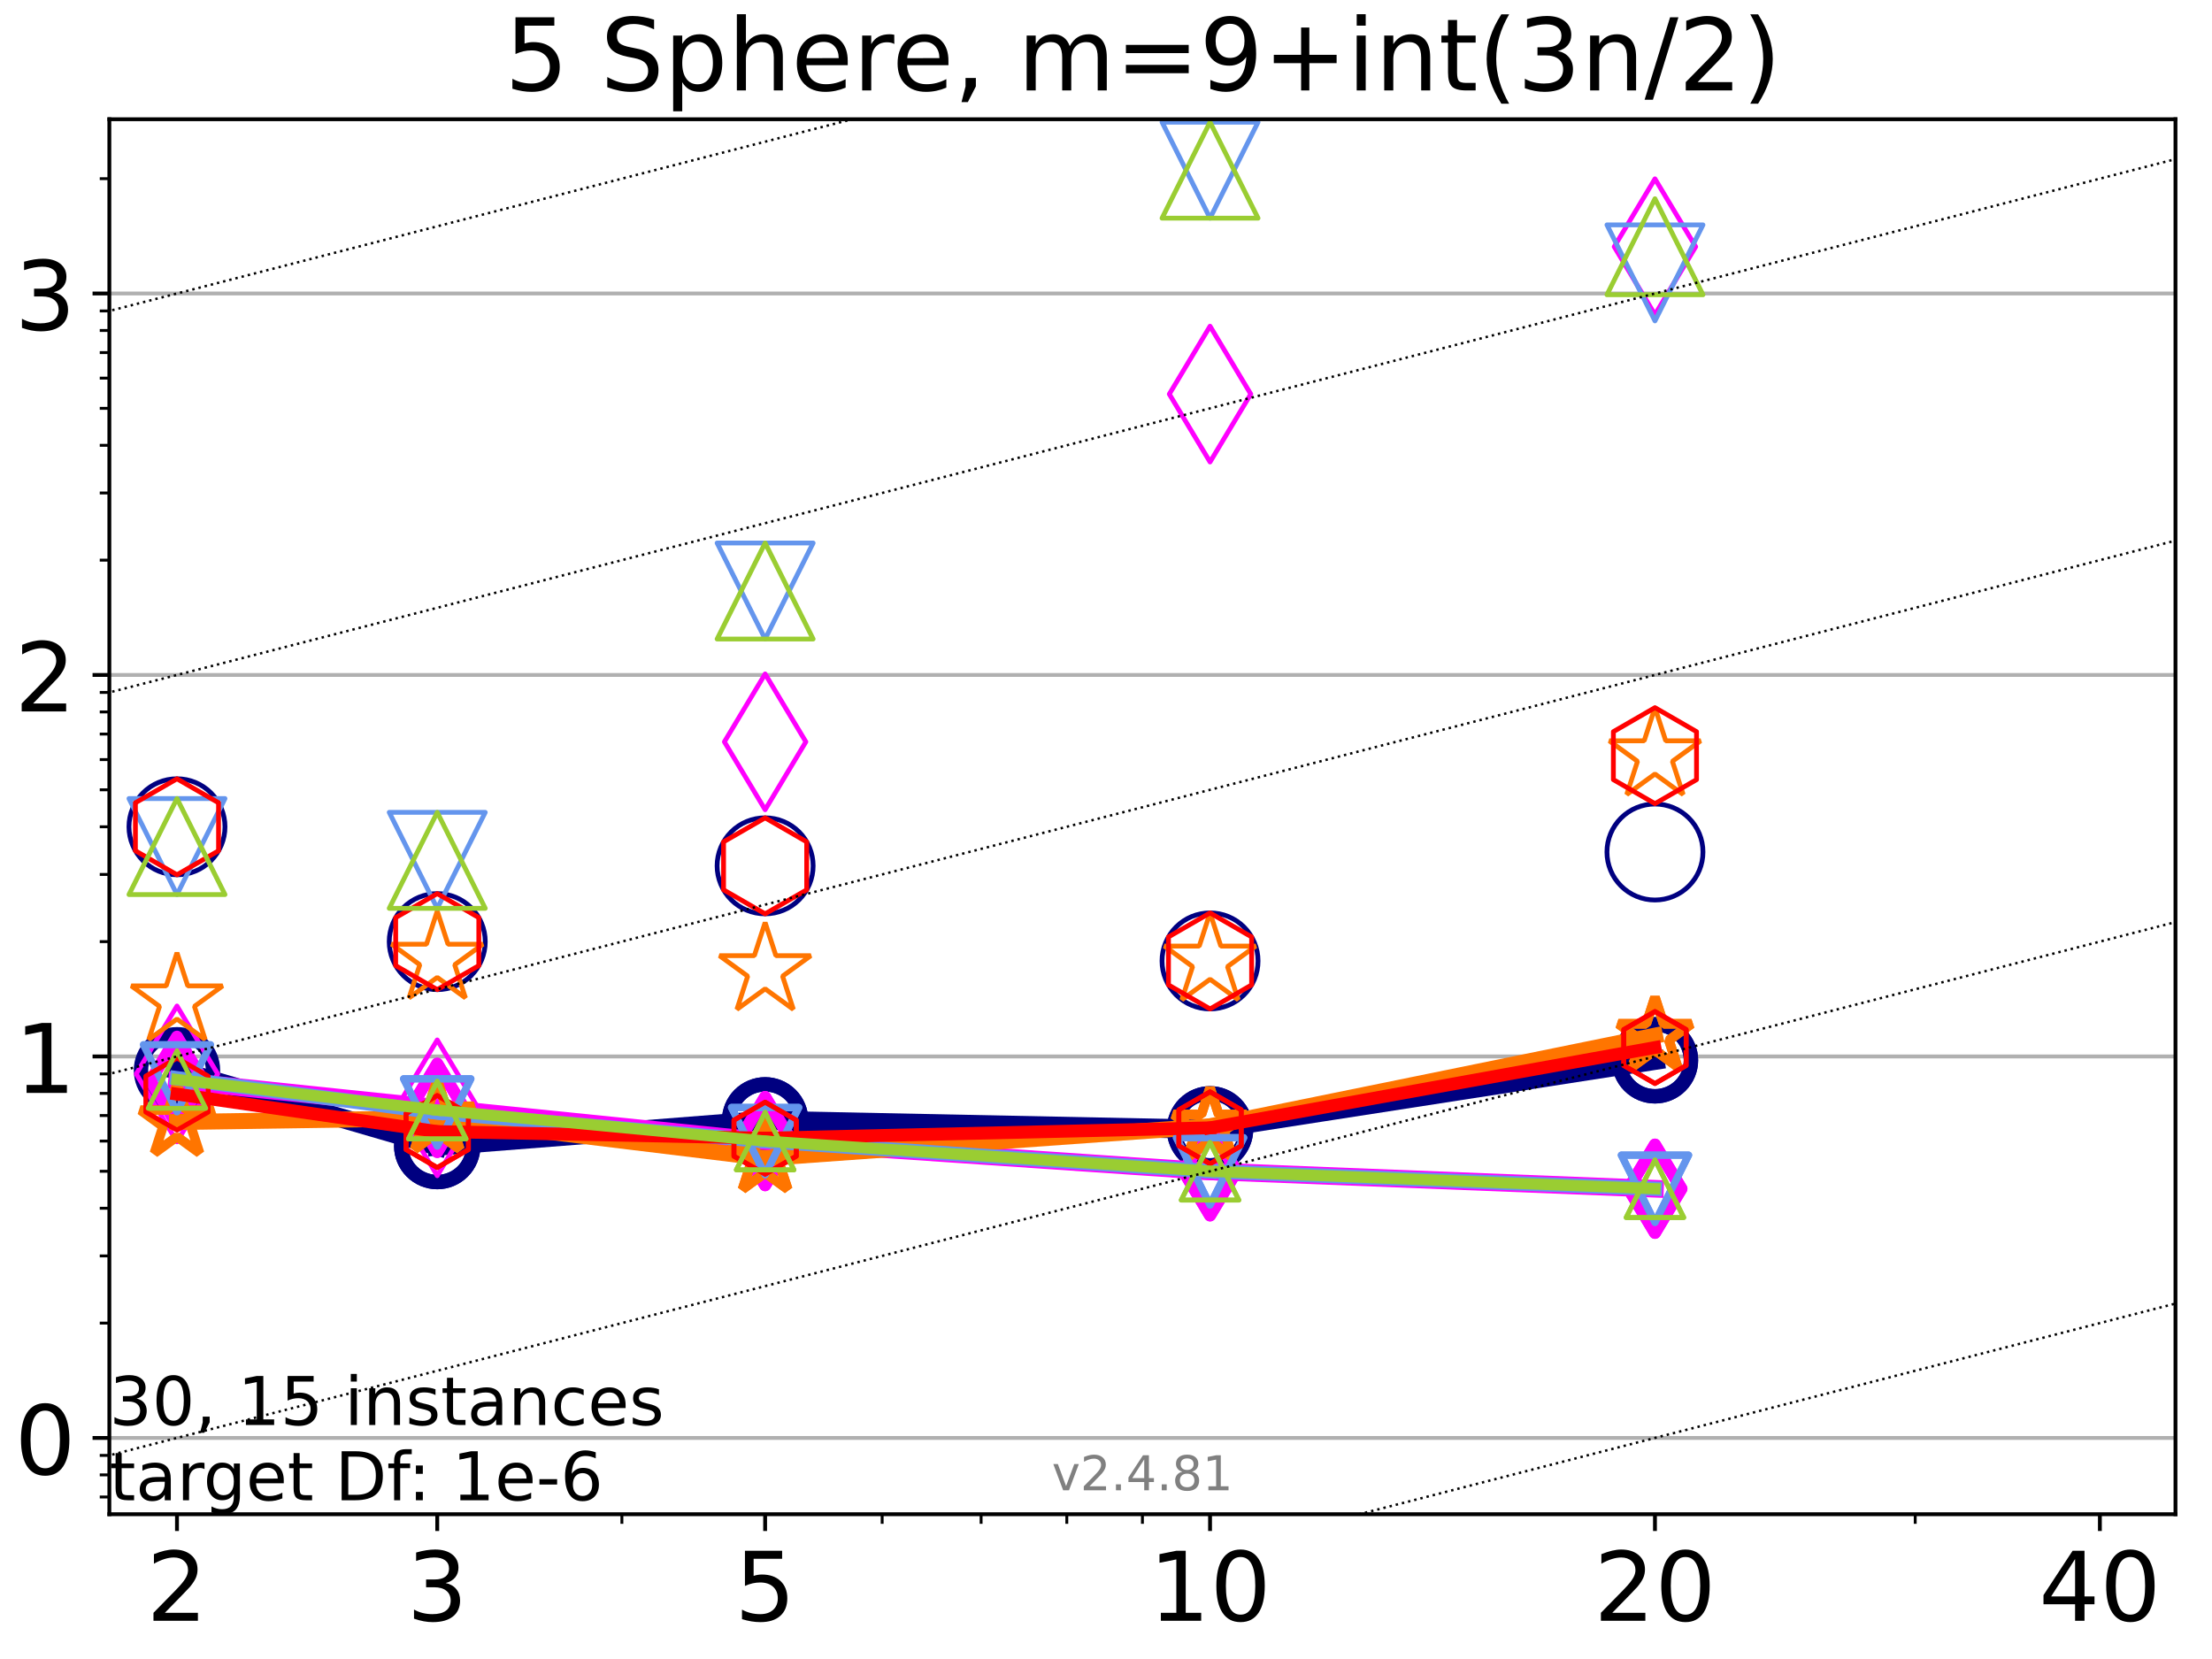 <?xml version="1.0" encoding="utf-8" standalone="no"?>
<!DOCTYPE svg PUBLIC "-//W3C//DTD SVG 1.1//EN"
  "http://www.w3.org/Graphics/SVG/1.1/DTD/svg11.dtd">
<!-- Created with matplotlib (https://matplotlib.org/) -->
<svg height="345.6pt" version="1.1" viewBox="0 0 460.8 345.6" width="460.8pt" xmlns="http://www.w3.org/2000/svg" xmlns:xlink="http://www.w3.org/1999/xlink">
 <defs>
  <style type="text/css">*{stroke-linecap:butt;stroke-linejoin:round;}</style>
 </defs>
 <g id="figure_1">
  <g id="patch_1">
   <path d="M 0 345.6 
L 460.8 345.6 
L 460.8 0 
L 0 0 
z
" style="fill:#ffffff;"/>
  </g>
  <g id="axes_1">
   <g id="patch_2">
    <path d="M 22.78 315.44 
L 453.192 315.44 
L 453.192 24.84 
L 22.78 24.84 
z
" style="fill:#ffffff;"/>
   </g>
   <g id="matplotlib.axis_1">
    <g id="xtick_1">
     <g id="line2d_1">
      <defs>
       <path d="M 0 0 
L 0 3.5 
" id="m7e5bbef14d" style="stroke:#000000;stroke-width:0.8;"/>
      </defs>
      <g>
       <use style="stroke:#000000;stroke-width:0.8;" x="36.868" xlink:href="#m7e5bbef14d" y="315.44"/>
      </g>
     </g>
     <g id="text_1">
      <!-- 2 -->
      <g transform="translate(30.506 337.637)scale(0.2 -0.2)">
       <defs>
        <path d="M 19.188 8.297 
L 53.609 8.297 
L 53.609 0 
L 7.328 0 
L 7.328 8.297 
Q 12.938 14.109 22.625 23.891 
Q 32.328 33.688 34.812 36.531 
Q 39.547 41.844 41.422 45.531 
Q 43.312 49.219 43.312 52.781 
Q 43.312 58.594 39.234 62.25 
Q 35.156 65.922 28.609 65.922 
Q 23.969 65.922 18.812 64.312 
Q 13.672 62.703 7.812 59.422 
L 7.812 69.391 
Q 13.766 71.781 18.938 73 
Q 24.125 74.219 28.422 74.219 
Q 39.75 74.219 46.484 68.547 
Q 53.219 62.891 53.219 53.422 
Q 53.219 48.922 51.531 44.891 
Q 49.859 40.875 45.406 35.406 
Q 44.188 33.984 37.641 27.219 
Q 31.109 20.453 19.188 8.297 
z
" id="DejaVuSans-50"/>
       </defs>
       <use xlink:href="#DejaVuSans-50"/>
      </g>
     </g>
    </g>
    <g id="xtick_2">
     <g id="line2d_2">
      <g>
       <use style="stroke:#000000;stroke-width:0.8;" x="91.085" xlink:href="#m7e5bbef14d" y="315.44"/>
      </g>
     </g>
     <g id="text_2">
      <!-- 3 -->
      <g transform="translate(84.723 337.637)scale(0.2 -0.2)">
       <defs>
        <path d="M 40.578 39.312 
Q 47.656 37.797 51.625 33 
Q 55.609 28.219 55.609 21.188 
Q 55.609 10.406 48.188 4.484 
Q 40.766 -1.422 27.094 -1.422 
Q 22.516 -1.422 17.656 -0.516 
Q 12.797 0.391 7.625 2.203 
L 7.625 11.719 
Q 11.719 9.328 16.594 8.109 
Q 21.484 6.891 26.812 6.891 
Q 36.078 6.891 40.938 10.547 
Q 45.797 14.203 45.797 21.188 
Q 45.797 27.641 41.281 31.266 
Q 36.766 34.906 28.719 34.906 
L 20.219 34.906 
L 20.219 43.016 
L 29.109 43.016 
Q 36.375 43.016 40.234 45.922 
Q 44.094 48.828 44.094 54.297 
Q 44.094 59.906 40.109 62.906 
Q 36.141 65.922 28.719 65.922 
Q 24.656 65.922 20.016 65.031 
Q 15.375 64.156 9.812 62.312 
L 9.812 71.094 
Q 15.438 72.656 20.344 73.438 
Q 25.25 74.219 29.594 74.219 
Q 40.828 74.219 47.359 69.109 
Q 53.906 64.016 53.906 55.328 
Q 53.906 49.266 50.438 45.094 
Q 46.969 40.922 40.578 39.312 
z
" id="DejaVuSans-51"/>
       </defs>
       <use xlink:href="#DejaVuSans-51"/>
      </g>
     </g>
    </g>
    <g id="xtick_3">
     <g id="line2d_3">
      <g>
       <use style="stroke:#000000;stroke-width:0.8;" x="159.39" xlink:href="#m7e5bbef14d" y="315.44"/>
      </g>
     </g>
     <g id="text_3">
      <!-- 5 -->
      <g transform="translate(153.028 337.637)scale(0.2 -0.2)">
       <defs>
        <path d="M 10.797 72.906 
L 49.516 72.906 
L 49.516 64.594 
L 19.828 64.594 
L 19.828 46.734 
Q 21.969 47.469 24.109 47.828 
Q 26.266 48.188 28.422 48.188 
Q 40.625 48.188 47.75 41.5 
Q 54.891 34.812 54.891 23.391 
Q 54.891 11.625 47.562 5.094 
Q 40.234 -1.422 26.906 -1.422 
Q 22.312 -1.422 17.547 -0.641 
Q 12.797 0.141 7.719 1.703 
L 7.719 11.625 
Q 12.109 9.234 16.797 8.062 
Q 21.484 6.891 26.703 6.891 
Q 35.156 6.891 40.078 11.328 
Q 45.016 15.766 45.016 23.391 
Q 45.016 31 40.078 35.438 
Q 35.156 39.891 26.703 39.891 
Q 22.75 39.891 18.812 39.016 
Q 14.891 38.141 10.797 36.281 
z
" id="DejaVuSans-53"/>
       </defs>
       <use xlink:href="#DejaVuSans-53"/>
      </g>
     </g>
    </g>
    <g id="xtick_4">
     <g id="line2d_4">
      <g>
       <use style="stroke:#000000;stroke-width:0.8;" x="252.074" xlink:href="#m7e5bbef14d" y="315.44"/>
      </g>
     </g>
     <g id="text_4">
      <!-- 10 -->
      <g transform="translate(239.349 337.637)scale(0.2 -0.2)">
       <defs>
        <path d="M 12.406 8.297 
L 28.516 8.297 
L 28.516 63.922 
L 10.984 60.406 
L 10.984 69.391 
L 28.422 72.906 
L 38.281 72.906 
L 38.281 8.297 
L 54.391 8.297 
L 54.391 0 
L 12.406 0 
z
" id="DejaVuSans-49"/>
        <path d="M 31.781 66.406 
Q 24.172 66.406 20.328 58.906 
Q 16.5 51.422 16.5 36.375 
Q 16.5 21.391 20.328 13.891 
Q 24.172 6.391 31.781 6.391 
Q 39.453 6.391 43.281 13.891 
Q 47.125 21.391 47.125 36.375 
Q 47.125 51.422 43.281 58.906 
Q 39.453 66.406 31.781 66.406 
z
M 31.781 74.219 
Q 44.047 74.219 50.516 64.516 
Q 56.984 54.828 56.984 36.375 
Q 56.984 17.969 50.516 8.266 
Q 44.047 -1.422 31.781 -1.422 
Q 19.531 -1.422 13.062 8.266 
Q 6.594 17.969 6.594 36.375 
Q 6.594 54.828 13.062 64.516 
Q 19.531 74.219 31.781 74.219 
z
" id="DejaVuSans-48"/>
       </defs>
       <use xlink:href="#DejaVuSans-49"/>
       <use x="63.623" xlink:href="#DejaVuSans-48"/>
      </g>
     </g>
    </g>
    <g id="xtick_5">
     <g id="line2d_5">
      <g>
       <use style="stroke:#000000;stroke-width:0.8;" x="344.758" xlink:href="#m7e5bbef14d" y="315.44"/>
      </g>
     </g>
     <g id="text_5">
      <!-- 20 -->
      <g transform="translate(332.033 337.637)scale(0.2 -0.2)">
       <use xlink:href="#DejaVuSans-50"/>
       <use x="63.623" xlink:href="#DejaVuSans-48"/>
      </g>
     </g>
    </g>
    <g id="xtick_6">
     <g id="line2d_6">
      <g>
       <use style="stroke:#000000;stroke-width:0.8;" x="437.443" xlink:href="#m7e5bbef14d" y="315.44"/>
      </g>
     </g>
     <g id="text_6">
      <!-- 40 -->
      <g transform="translate(424.718 337.637)scale(0.2 -0.2)">
       <defs>
        <path d="M 37.797 64.312 
L 12.891 25.391 
L 37.797 25.391 
z
M 35.203 72.906 
L 47.609 72.906 
L 47.609 25.391 
L 58.016 25.391 
L 58.016 17.188 
L 47.609 17.188 
L 47.609 0 
L 37.797 0 
L 37.797 17.188 
L 4.891 17.188 
L 4.891 26.703 
z
" id="DejaVuSans-52"/>
       </defs>
       <use xlink:href="#DejaVuSans-52"/>
       <use x="63.623" xlink:href="#DejaVuSans-48"/>
      </g>
     </g>
    </g>
    <g id="xtick_7">
     <g id="line2d_7">
      <defs>
       <path d="M 0 0 
L 0 2 
" id="m8ba787be00" style="stroke:#000000;stroke-width:0.6;"/>
      </defs>
      <g>
       <use style="stroke:#000000;stroke-width:0.6;" x="129.552" xlink:href="#m8ba787be00" y="315.44"/>
      </g>
     </g>
    </g>
    <g id="xtick_8">
     <g id="line2d_8">
      <g>
       <use style="stroke:#000000;stroke-width:0.6;" x="183.769" xlink:href="#m8ba787be00" y="315.44"/>
      </g>
     </g>
    </g>
    <g id="xtick_9">
     <g id="line2d_9">
      <g>
       <use style="stroke:#000000;stroke-width:0.6;" x="204.381" xlink:href="#m8ba787be00" y="315.44"/>
      </g>
     </g>
    </g>
    <g id="xtick_10">
     <g id="line2d_10">
      <g>
       <use style="stroke:#000000;stroke-width:0.6;" x="222.237" xlink:href="#m8ba787be00" y="315.44"/>
      </g>
     </g>
    </g>
    <g id="xtick_11">
     <g id="line2d_11">
      <g>
       <use style="stroke:#000000;stroke-width:0.6;" x="237.986" xlink:href="#m8ba787be00" y="315.44"/>
      </g>
     </g>
    </g>
    <g id="xtick_12">
     <g id="line2d_12">
      <g>
       <use style="stroke:#000000;stroke-width:0.6;" x="398.975" xlink:href="#m8ba787be00" y="315.44"/>
      </g>
     </g>
    </g>
   </g>
   <g id="matplotlib.axis_2">
    <g id="ytick_1">
     <g id="line2d_13">
      <path clip-path="url(#pd958b10e9e)" d="M 22.78 299.546 
L 453.192 299.546 
" style="fill:none;stroke:#b0b0b0;stroke-linecap:square;stroke-width:0.8;"/>
     </g>
     <g id="line2d_14">
      <defs>
       <path d="M 0 0 
L -3.5 0 
" id="m59b4a8256b" style="stroke:#000000;stroke-width:0.8;"/>
      </defs>
      <g>
       <use style="stroke:#000000;stroke-width:0.8;" x="22.78" xlink:href="#m59b4a8256b" y="299.546"/>
      </g>
     </g>
     <g id="text_7">
      <!-- 0 -->
      <g transform="translate(3.055 307.145)scale(0.2 -0.2)">
       <use xlink:href="#DejaVuSans-48"/>
      </g>
     </g>
    </g>
    <g id="ytick_2">
     <g id="line2d_15">
      <path clip-path="url(#pd958b10e9e)" d="M 22.78 220.078 
L 453.192 220.078 
" style="fill:none;stroke:#b0b0b0;stroke-linecap:square;stroke-width:0.8;"/>
     </g>
     <g id="line2d_16">
      <g>
       <use style="stroke:#000000;stroke-width:0.8;" x="22.78" xlink:href="#m59b4a8256b" y="220.078"/>
      </g>
     </g>
     <g id="text_8">
      <!-- 1 -->
      <g transform="translate(3.055 227.677)scale(0.2 -0.2)">
       <use xlink:href="#DejaVuSans-49"/>
      </g>
     </g>
    </g>
    <g id="ytick_3">
     <g id="line2d_17">
      <path clip-path="url(#pd958b10e9e)" d="M 22.78 140.61 
L 453.192 140.61 
" style="fill:none;stroke:#b0b0b0;stroke-linecap:square;stroke-width:0.8;"/>
     </g>
     <g id="line2d_18">
      <g>
       <use style="stroke:#000000;stroke-width:0.8;" x="22.78" xlink:href="#m59b4a8256b" y="140.61"/>
      </g>
     </g>
     <g id="text_9">
      <!-- 2 -->
      <g transform="translate(3.055 148.209)scale(0.2 -0.2)">
       <use xlink:href="#DejaVuSans-50"/>
      </g>
     </g>
    </g>
    <g id="ytick_4">
     <g id="line2d_19">
      <path clip-path="url(#pd958b10e9e)" d="M 22.78 61.142 
L 453.192 61.142 
" style="fill:none;stroke:#b0b0b0;stroke-linecap:square;stroke-width:0.8;"/>
     </g>
     <g id="line2d_20">
      <g>
       <use style="stroke:#000000;stroke-width:0.8;" x="22.78" xlink:href="#m59b4a8256b" y="61.142"/>
      </g>
     </g>
     <g id="text_10">
      <!-- 3 -->
      <g transform="translate(3.055 68.741)scale(0.2 -0.2)">
       <use xlink:href="#DejaVuSans-51"/>
      </g>
     </g>
    </g>
    <g id="ytick_5">
     <g id="line2d_21">
      <defs>
       <path d="M 0 0 
L -2 0 
" id="me43453d03c" style="stroke:#000000;stroke-width:0.6;"/>
      </defs>
      <g>
       <use style="stroke:#000000;stroke-width:0.6;" x="22.78" xlink:href="#me43453d03c" y="311.856"/>
      </g>
     </g>
    </g>
    <g id="ytick_6">
     <g id="line2d_22">
      <g>
       <use style="stroke:#000000;stroke-width:0.6;" x="22.78" xlink:href="#me43453d03c" y="307.248"/>
      </g>
     </g>
    </g>
    <g id="ytick_7">
     <g id="line2d_23">
      <g>
       <use style="stroke:#000000;stroke-width:0.6;" x="22.78" xlink:href="#me43453d03c" y="303.183"/>
      </g>
     </g>
    </g>
    <g id="ytick_8">
     <g id="line2d_24">
      <g>
       <use style="stroke:#000000;stroke-width:0.6;" x="22.78" xlink:href="#me43453d03c" y="275.624"/>
      </g>
     </g>
    </g>
    <g id="ytick_9">
     <g id="line2d_25">
      <g>
       <use style="stroke:#000000;stroke-width:0.6;" x="22.78" xlink:href="#me43453d03c" y="261.631"/>
      </g>
     </g>
    </g>
    <g id="ytick_10">
     <g id="line2d_26">
      <g>
       <use style="stroke:#000000;stroke-width:0.6;" x="22.78" xlink:href="#me43453d03c" y="251.702"/>
      </g>
     </g>
    </g>
    <g id="ytick_11">
     <g id="line2d_27">
      <g>
       <use style="stroke:#000000;stroke-width:0.6;" x="22.78" xlink:href="#me43453d03c" y="244.001"/>
      </g>
     </g>
    </g>
    <g id="ytick_12">
     <g id="line2d_28">
      <g>
       <use style="stroke:#000000;stroke-width:0.6;" x="22.78" xlink:href="#me43453d03c" y="237.708"/>
      </g>
     </g>
    </g>
    <g id="ytick_13">
     <g id="line2d_29">
      <g>
       <use style="stroke:#000000;stroke-width:0.6;" x="22.78" xlink:href="#me43453d03c" y="232.388"/>
      </g>
     </g>
    </g>
    <g id="ytick_14">
     <g id="line2d_30">
      <g>
       <use style="stroke:#000000;stroke-width:0.6;" x="22.78" xlink:href="#me43453d03c" y="227.78"/>
      </g>
     </g>
    </g>
    <g id="ytick_15">
     <g id="line2d_31">
      <g>
       <use style="stroke:#000000;stroke-width:0.6;" x="22.78" xlink:href="#me43453d03c" y="223.715"/>
      </g>
     </g>
    </g>
    <g id="ytick_16">
     <g id="line2d_32">
      <g>
       <use style="stroke:#000000;stroke-width:0.6;" x="22.78" xlink:href="#me43453d03c" y="196.156"/>
      </g>
     </g>
    </g>
    <g id="ytick_17">
     <g id="line2d_33">
      <g>
       <use style="stroke:#000000;stroke-width:0.6;" x="22.78" xlink:href="#me43453d03c" y="182.163"/>
      </g>
     </g>
    </g>
    <g id="ytick_18">
     <g id="line2d_34">
      <g>
       <use style="stroke:#000000;stroke-width:0.6;" x="22.78" xlink:href="#me43453d03c" y="172.234"/>
      </g>
     </g>
    </g>
    <g id="ytick_19">
     <g id="line2d_35">
      <g>
       <use style="stroke:#000000;stroke-width:0.6;" x="22.78" xlink:href="#me43453d03c" y="164.533"/>
      </g>
     </g>
    </g>
    <g id="ytick_20">
     <g id="line2d_36">
      <g>
       <use style="stroke:#000000;stroke-width:0.6;" x="22.78" xlink:href="#me43453d03c" y="158.24"/>
      </g>
     </g>
    </g>
    <g id="ytick_21">
     <g id="line2d_37">
      <g>
       <use style="stroke:#000000;stroke-width:0.6;" x="22.78" xlink:href="#me43453d03c" y="152.92"/>
      </g>
     </g>
    </g>
    <g id="ytick_22">
     <g id="line2d_38">
      <g>
       <use style="stroke:#000000;stroke-width:0.6;" x="22.78" xlink:href="#me43453d03c" y="148.312"/>
      </g>
     </g>
    </g>
    <g id="ytick_23">
     <g id="line2d_39">
      <g>
       <use style="stroke:#000000;stroke-width:0.6;" x="22.78" xlink:href="#me43453d03c" y="144.247"/>
      </g>
     </g>
    </g>
    <g id="ytick_24">
     <g id="line2d_40">
      <g>
       <use style="stroke:#000000;stroke-width:0.6;" x="22.78" xlink:href="#me43453d03c" y="116.688"/>
      </g>
     </g>
    </g>
    <g id="ytick_25">
     <g id="line2d_41">
      <g>
       <use style="stroke:#000000;stroke-width:0.6;" x="22.78" xlink:href="#me43453d03c" y="102.695"/>
      </g>
     </g>
    </g>
    <g id="ytick_26">
     <g id="line2d_42">
      <g>
       <use style="stroke:#000000;stroke-width:0.6;" x="22.78" xlink:href="#me43453d03c" y="92.766"/>
      </g>
     </g>
    </g>
    <g id="ytick_27">
     <g id="line2d_43">
      <g>
       <use style="stroke:#000000;stroke-width:0.6;" x="22.78" xlink:href="#me43453d03c" y="85.065"/>
      </g>
     </g>
    </g>
    <g id="ytick_28">
     <g id="line2d_44">
      <g>
       <use style="stroke:#000000;stroke-width:0.6;" x="22.78" xlink:href="#me43453d03c" y="78.772"/>
      </g>
     </g>
    </g>
    <g id="ytick_29">
     <g id="line2d_45">
      <g>
       <use style="stroke:#000000;stroke-width:0.6;" x="22.78" xlink:href="#me43453d03c" y="73.452"/>
      </g>
     </g>
    </g>
    <g id="ytick_30">
     <g id="line2d_46">
      <g>
       <use style="stroke:#000000;stroke-width:0.6;" x="22.78" xlink:href="#me43453d03c" y="68.844"/>
      </g>
     </g>
    </g>
    <g id="ytick_31">
     <g id="line2d_47">
      <g>
       <use style="stroke:#000000;stroke-width:0.6;" x="22.78" xlink:href="#me43453d03c" y="64.779"/>
      </g>
     </g>
    </g>
    <g id="ytick_32">
     <g id="line2d_48">
      <g>
       <use style="stroke:#000000;stroke-width:0.6;" x="22.78" xlink:href="#me43453d03c" y="37.22"/>
      </g>
     </g>
    </g>
   </g>
   <g id="line2d_49">
    <path clip-path="url(#pd958b10e9e)" d="M 36.868 222.956 
L 91.085 238.746 
" style="fill:none;stroke:#000080;stroke-linecap:square;stroke-width:4;"/>
    <defs>
     <path d="M 0 7.5 
C 1.989 7.5 3.897 6.71 5.303 5.303 
C 6.71 3.897 7.5 1.989 7.5 0 
C 7.5 -1.989 6.71 -3.897 5.303 -5.303 
C 3.897 -6.71 1.989 -7.5 0 -7.5 
C -1.989 -7.5 -3.897 -6.71 -5.303 -5.303 
C -6.71 -3.897 -7.5 -1.989 -7.5 0 
C -7.5 1.989 -6.71 3.897 -5.303 5.303 
C -3.897 6.71 -1.989 7.5 0 7.5 
z
" id="mbb6fc88a61" style="stroke:#000080;stroke-width:3;"/>
    </defs>
    <g clip-path="url(#pd958b10e9e)">
     <use style="fill-opacity:0;stroke:#000080;stroke-width:3;" x="36.868" xlink:href="#mbb6fc88a61" y="222.956"/>
     <use style="fill-opacity:0;stroke:#000080;stroke-width:3;" x="91.085" xlink:href="#mbb6fc88a61" y="238.746"/>
    </g>
   </g>
   <g id="line2d_50">
    <path clip-path="url(#pd958b10e9e)" d="M 91.085 238.746 
L 159.39 233.389 
" style="fill:none;stroke:#000080;stroke-linecap:square;stroke-width:4;"/>
    <g clip-path="url(#pd958b10e9e)">
     <use style="fill-opacity:0;stroke:#000080;stroke-width:3;" x="91.085" xlink:href="#mbb6fc88a61" y="238.746"/>
     <use style="fill-opacity:0;stroke:#000080;stroke-width:3;" x="159.39" xlink:href="#mbb6fc88a61" y="233.389"/>
    </g>
   </g>
   <g id="line2d_51">
    <path clip-path="url(#pd958b10e9e)" d="M 159.39 233.389 
L 252.074 235.266 
" style="fill:none;stroke:#000080;stroke-linecap:square;stroke-width:4;"/>
    <g clip-path="url(#pd958b10e9e)">
     <use style="fill-opacity:0;stroke:#000080;stroke-width:3;" x="159.39" xlink:href="#mbb6fc88a61" y="233.389"/>
     <use style="fill-opacity:0;stroke:#000080;stroke-width:3;" x="252.074" xlink:href="#mbb6fc88a61" y="235.266"/>
    </g>
   </g>
   <g id="line2d_52">
    <path clip-path="url(#pd958b10e9e)" d="M 252.074 235.266 
L 344.758 220.881 
" style="fill:none;stroke:#000080;stroke-linecap:square;stroke-width:4;"/>
    <g clip-path="url(#pd958b10e9e)">
     <use style="fill-opacity:0;stroke:#000080;stroke-width:3;" x="252.074" xlink:href="#mbb6fc88a61" y="235.266"/>
     <use style="fill-opacity:0;stroke:#000080;stroke-width:3;" x="344.758" xlink:href="#mbb6fc88a61" y="220.881"/>
    </g>
   </g>
   <g id="line2d_53">
    <path clip-path="url(#pd958b10e9e)" d="M 344.758 220.881 
" style="fill:none;stroke:#000080;stroke-linecap:square;stroke-width:4;"/>
    <g clip-path="url(#pd958b10e9e)">
     <use style="fill-opacity:0;stroke:#000080;stroke-width:3;" x="344.758" xlink:href="#mbb6fc88a61" y="220.881"/>
    </g>
   </g>
   <g id="line2d_54"/>
   <g id="line2d_55">
    <defs>
     <path d="M 0 10 
C 2.652 10 5.196 8.946 7.071 7.071 
C 8.946 5.196 10 2.652 10 0 
C 10 -2.652 8.946 -5.196 7.071 -7.071 
C 5.196 -8.946 2.652 -10 0 -10 
C -2.652 -10 -5.196 -8.946 -7.071 -7.071 
C -8.946 -5.196 -10 -2.652 -10 0 
C -10 2.652 -8.946 5.196 -7.071 7.071 
C -5.196 8.946 -2.652 10 0 10 
z
" id="m2eec95c4bb" style="stroke:#000080;"/>
    </defs>
    <g clip-path="url(#pd958b10e9e)">
     <use style="fill-opacity:0;stroke:#000080;" x="36.868" xlink:href="#m2eec95c4bb" y="172.234"/>
     <use style="fill-opacity:0;stroke:#000080;" x="91.085" xlink:href="#m2eec95c4bb" y="196.156"/>
     <use style="fill-opacity:0;stroke:#000080;" x="159.39" xlink:href="#m2eec95c4bb" y="180.369"/>
     <use style="fill-opacity:0;stroke:#000080;" x="252.074" xlink:href="#m2eec95c4bb" y="200.178"/>
     <use style="fill-opacity:0;stroke:#000080;" x="344.758" xlink:href="#m2eec95c4bb" y="177.489"/>
    </g>
   </g>
   <g id="line2d_56">
    <path clip-path="url(#pd958b10e9e)" d="M 36.868 225.15 
L 91.085 230.783 
" style="fill:none;stroke:#ff00ff;stroke-linecap:square;stroke-width:3.667;"/>
    <defs>
     <path d="M -0 9.192 
L 5.515 0 
L 0 -9.192 
L -5.515 -0 
z
" id="mf62d016a32" style="stroke:#ff00ff;stroke-linejoin:miter;stroke-width:2.5;"/>
    </defs>
    <g clip-path="url(#pd958b10e9e)">
     <use style="fill-opacity:0;stroke:#ff00ff;stroke-linejoin:miter;stroke-width:2.5;" x="36.868" xlink:href="#mf62d016a32" y="225.15"/>
     <use style="fill-opacity:0;stroke:#ff00ff;stroke-linejoin:miter;stroke-width:2.5;" x="91.085" xlink:href="#mf62d016a32" y="230.783"/>
    </g>
   </g>
   <g id="line2d_57">
    <path clip-path="url(#pd958b10e9e)" d="M 91.085 230.783 
L 159.39 237.708 
" style="fill:none;stroke:#ff00ff;stroke-linecap:square;stroke-width:3.667;"/>
    <g clip-path="url(#pd958b10e9e)">
     <use style="fill-opacity:0;stroke:#ff00ff;stroke-linejoin:miter;stroke-width:2.5;" x="91.085" xlink:href="#mf62d016a32" y="230.783"/>
     <use style="fill-opacity:0;stroke:#ff00ff;stroke-linejoin:miter;stroke-width:2.5;" x="159.39" xlink:href="#mf62d016a32" y="237.708"/>
    </g>
   </g>
   <g id="line2d_58">
    <path clip-path="url(#pd958b10e9e)" d="M 159.39 237.708 
L 252.074 244.001 
" style="fill:none;stroke:#ff00ff;stroke-linecap:square;stroke-width:3.667;"/>
    <g clip-path="url(#pd958b10e9e)">
     <use style="fill-opacity:0;stroke:#ff00ff;stroke-linejoin:miter;stroke-width:2.5;" x="159.39" xlink:href="#mf62d016a32" y="237.708"/>
     <use style="fill-opacity:0;stroke:#ff00ff;stroke-linejoin:miter;stroke-width:2.5;" x="252.074" xlink:href="#mf62d016a32" y="244.001"/>
    </g>
   </g>
   <g id="line2d_59">
    <path clip-path="url(#pd958b10e9e)" d="M 252.074 244.001 
L 344.758 247.637 
" style="fill:none;stroke:#ff00ff;stroke-linecap:square;stroke-width:3.667;"/>
    <g clip-path="url(#pd958b10e9e)">
     <use style="fill-opacity:0;stroke:#ff00ff;stroke-linejoin:miter;stroke-width:2.5;" x="252.074" xlink:href="#mf62d016a32" y="244.001"/>
     <use style="fill-opacity:0;stroke:#ff00ff;stroke-linejoin:miter;stroke-width:2.5;" x="344.758" xlink:href="#mf62d016a32" y="247.637"/>
    </g>
   </g>
   <g id="line2d_60">
    <path clip-path="url(#pd958b10e9e)" d="M 344.758 247.637 
" style="fill:none;stroke:#ff00ff;stroke-linecap:square;stroke-width:3.667;"/>
    <g clip-path="url(#pd958b10e9e)">
     <use style="fill-opacity:0;stroke:#ff00ff;stroke-linejoin:miter;stroke-width:2.5;" x="344.758" xlink:href="#mf62d016a32" y="247.637"/>
    </g>
   </g>
   <g id="line2d_61"/>
   <g id="line2d_62">
    <defs>
     <path d="M -0 14.142 
L 8.485 0 
L -0 -14.142 
L -8.485 -0 
z
" id="mbea2473071" style="stroke:#ff00ff;stroke-linejoin:miter;"/>
    </defs>
    <g clip-path="url(#pd958b10e9e)">
     <use style="fill-opacity:0;stroke:#ff00ff;stroke-linejoin:miter;" x="36.868" xlink:href="#mbea2473071" y="223.715"/>
     <use style="fill-opacity:0;stroke:#ff00ff;stroke-linejoin:miter;" x="91.085" xlink:href="#mbea2473071" y="230.783"/>
     <use style="fill-opacity:0;stroke:#ff00ff;stroke-linejoin:miter;" x="159.39" xlink:href="#mbea2473071" y="154.535"/>
     <use style="fill-opacity:0;stroke:#ff00ff;stroke-linejoin:miter;" x="252.074" xlink:href="#mbea2473071" y="82.097"/>
     <use style="fill-opacity:0;stroke:#ff00ff;stroke-linejoin:miter;" x="344.758" xlink:href="#mbea2473071" y="51.4"/>
    </g>
   </g>
   <g id="line2d_63">
    <path clip-path="url(#pd958b10e9e)" d="M 36.868 233.729 
L 91.085 232.94 
" style="fill:none;stroke:#ff7500;stroke-linecap:square;stroke-width:3.333;"/>
    <defs>
     <path d="M 0 -8 
L -1.796 -2.472 
L -7.608 -2.472 
L -2.906 0.944 
L -4.702 6.472 
L -0 3.056 
L 4.702 6.472 
L 2.906 0.944 
L 7.608 -2.472 
L 1.796 -2.472 
z
" id="m99c0dde558" style="stroke:#ff7500;stroke-linejoin:bevel;stroke-width:2;"/>
    </defs>
    <g clip-path="url(#pd958b10e9e)">
     <use style="fill-opacity:0;stroke:#ff7500;stroke-linejoin:bevel;stroke-width:2;" x="36.868" xlink:href="#m99c0dde558" y="233.729"/>
     <use style="fill-opacity:0;stroke:#ff7500;stroke-linejoin:bevel;stroke-width:2;" x="91.085" xlink:href="#m99c0dde558" y="232.94"/>
    </g>
   </g>
   <g id="line2d_64">
    <path clip-path="url(#pd958b10e9e)" d="M 91.085 232.94 
L 159.39 241.259 
" style="fill:none;stroke:#ff7500;stroke-linecap:square;stroke-width:3.333;"/>
    <g clip-path="url(#pd958b10e9e)">
     <use style="fill-opacity:0;stroke:#ff7500;stroke-linejoin:bevel;stroke-width:2;" x="91.085" xlink:href="#m99c0dde558" y="232.94"/>
     <use style="fill-opacity:0;stroke:#ff7500;stroke-linejoin:bevel;stroke-width:2;" x="159.39" xlink:href="#m99c0dde558" y="241.259"/>
    </g>
   </g>
   <g id="line2d_65">
    <path clip-path="url(#pd958b10e9e)" d="M 159.39 241.259 
L 252.074 234.629 
" style="fill:none;stroke:#ff7500;stroke-linecap:square;stroke-width:3.333;"/>
    <g clip-path="url(#pd958b10e9e)">
     <use style="fill-opacity:0;stroke:#ff7500;stroke-linejoin:bevel;stroke-width:2;" x="159.39" xlink:href="#m99c0dde558" y="241.259"/>
     <use style="fill-opacity:0;stroke:#ff7500;stroke-linejoin:bevel;stroke-width:2;" x="252.074" xlink:href="#m99c0dde558" y="234.629"/>
    </g>
   </g>
   <g id="line2d_66">
    <path clip-path="url(#pd958b10e9e)" d="M 252.074 234.629 
L 344.758 215.749 
" style="fill:none;stroke:#ff7500;stroke-linecap:square;stroke-width:3.333;"/>
    <g clip-path="url(#pd958b10e9e)">
     <use style="fill-opacity:0;stroke:#ff7500;stroke-linejoin:bevel;stroke-width:2;" x="252.074" xlink:href="#m99c0dde558" y="234.629"/>
     <use style="fill-opacity:0;stroke:#ff7500;stroke-linejoin:bevel;stroke-width:2;" x="344.758" xlink:href="#m99c0dde558" y="215.749"/>
    </g>
   </g>
   <g id="line2d_67">
    <path clip-path="url(#pd958b10e9e)" d="M 344.758 215.749 
" style="fill:none;stroke:#ff7500;stroke-linecap:square;stroke-width:3.333;"/>
    <g clip-path="url(#pd958b10e9e)">
     <use style="fill-opacity:0;stroke:#ff7500;stroke-linejoin:bevel;stroke-width:2;" x="344.758" xlink:href="#m99c0dde558" y="215.749"/>
    </g>
   </g>
   <g id="line2d_68"/>
   <g id="line2d_69">
    <defs>
     <path d="M 0 -10 
L -2.245 -3.09 
L -9.511 -3.09 
L -3.633 1.18 
L -5.878 8.09 
L -0 3.82 
L 5.878 8.09 
L 3.633 1.18 
L 9.511 -3.09 
L 2.245 -3.09 
z
" id="m4438564d76" style="stroke:#ff7500;stroke-linejoin:bevel;"/>
    </defs>
    <g clip-path="url(#pd958b10e9e)">
     <use style="fill-opacity:0;stroke:#ff7500;stroke-linejoin:bevel;" x="36.868" xlink:href="#m4438564d76" y="208.466"/>
     <use style="fill-opacity:0;stroke:#ff7500;stroke-linejoin:bevel;" x="91.085" xlink:href="#m4438564d76" y="199.792"/>
     <use style="fill-opacity:0;stroke:#ff7500;stroke-linejoin:bevel;" x="159.39" xlink:href="#m4438564d76" y="202.174"/>
     <use style="fill-opacity:0;stroke:#ff7500;stroke-linejoin:bevel;" x="252.074" xlink:href="#m4438564d76" y="200.178"/>
     <use style="fill-opacity:0;stroke:#ff7500;stroke-linejoin:bevel;" x="344.758" xlink:href="#m4438564d76" y="157.416"/>
    </g>
   </g>
   <g id="line2d_70">
    <path clip-path="url(#pd958b10e9e)" d="M 36.868 224.621 
L 91.085 231.737 
" style="fill:none;stroke:#6495ed;stroke-linecap:square;stroke-width:3;"/>
    <defs>
     <path d="M -0 7 
L 7 -7 
L -7 -7 
z
" id="m45b10999c4" style="stroke:#6495ed;stroke-linejoin:miter;stroke-width:1.5;"/>
    </defs>
    <g clip-path="url(#pd958b10e9e)">
     <use style="fill-opacity:0;stroke:#6495ed;stroke-linejoin:miter;stroke-width:1.5;" x="36.868" xlink:href="#m45b10999c4" y="224.621"/>
     <use style="fill-opacity:0;stroke:#6495ed;stroke-linejoin:miter;stroke-width:1.5;" x="91.085" xlink:href="#m45b10999c4" y="231.737"/>
    </g>
   </g>
   <g id="line2d_71">
    <path clip-path="url(#pd958b10e9e)" d="M 91.085 231.737 
L 159.39 237.708 
" style="fill:none;stroke:#6495ed;stroke-linecap:square;stroke-width:3;"/>
    <g clip-path="url(#pd958b10e9e)">
     <use style="fill-opacity:0;stroke:#6495ed;stroke-linejoin:miter;stroke-width:1.5;" x="91.085" xlink:href="#m45b10999c4" y="231.737"/>
     <use style="fill-opacity:0;stroke:#6495ed;stroke-linejoin:miter;stroke-width:1.5;" x="159.39" xlink:href="#m45b10999c4" y="237.708"/>
    </g>
   </g>
   <g id="line2d_72">
    <path clip-path="url(#pd958b10e9e)" d="M 159.39 237.708 
L 252.074 244.001 
" style="fill:none;stroke:#6495ed;stroke-linecap:square;stroke-width:3;"/>
    <g clip-path="url(#pd958b10e9e)">
     <use style="fill-opacity:0;stroke:#6495ed;stroke-linejoin:miter;stroke-width:1.5;" x="159.39" xlink:href="#m45b10999c4" y="237.708"/>
     <use style="fill-opacity:0;stroke:#6495ed;stroke-linejoin:miter;stroke-width:1.5;" x="252.074" xlink:href="#m45b10999c4" y="244.001"/>
    </g>
   </g>
   <g id="line2d_73">
    <path clip-path="url(#pd958b10e9e)" d="M 252.074 244.001 
L 344.758 247.637 
" style="fill:none;stroke:#6495ed;stroke-linecap:square;stroke-width:3;"/>
    <g clip-path="url(#pd958b10e9e)">
     <use style="fill-opacity:0;stroke:#6495ed;stroke-linejoin:miter;stroke-width:1.5;" x="252.074" xlink:href="#m45b10999c4" y="244.001"/>
     <use style="fill-opacity:0;stroke:#6495ed;stroke-linejoin:miter;stroke-width:1.5;" x="344.758" xlink:href="#m45b10999c4" y="247.637"/>
    </g>
   </g>
   <g id="line2d_74">
    <path clip-path="url(#pd958b10e9e)" d="M 344.758 247.637 
" style="fill:none;stroke:#6495ed;stroke-linecap:square;stroke-width:3;"/>
    <g clip-path="url(#pd958b10e9e)">
     <use style="fill-opacity:0;stroke:#6495ed;stroke-linejoin:miter;stroke-width:1.5;" x="344.758" xlink:href="#m45b10999c4" y="247.637"/>
    </g>
   </g>
   <g id="line2d_75"/>
   <g id="line2d_76">
    <defs>
     <path d="M -0 10 
L 10 -10 
L -10 -10 
z
" id="me280860fd6" style="stroke:#6495ed;stroke-linejoin:miter;"/>
    </defs>
    <g clip-path="url(#pd958b10e9e)">
     <use style="fill-opacity:0;stroke:#6495ed;stroke-linejoin:miter;" x="36.868" xlink:href="#me280860fd6" y="176.353"/>
     <use style="fill-opacity:0;stroke:#6495ed;stroke-linejoin:miter;" x="91.085" xlink:href="#me280860fd6" y="179.224"/>
     <use style="fill-opacity:0;stroke:#6495ed;stroke-linejoin:miter;" x="159.39" xlink:href="#me280860fd6" y="123.119"/>
     <use style="fill-opacity:0;stroke:#6495ed;stroke-linejoin:miter;" x="252.074" xlink:href="#me280860fd6" y="35.449"/>
     <use style="fill-opacity:0;stroke:#6495ed;stroke-linejoin:miter;" x="344.758" xlink:href="#me280860fd6" y="56.85"/>
    </g>
   </g>
   <g id="line2d_77">
    <path clip-path="url(#pd958b10e9e)" d="M 36.868 227.924 
L 91.085 235.721 
" style="fill:none;stroke:#ff0000;stroke-linecap:square;stroke-width:2.667;"/>
    <defs>
     <path d="M 0 -7.5 
L -6.495 -3.75 
L -6.495 3.75 
L -0 7.5 
L 6.495 3.75 
L 6.495 -3.75 
z
" id="m33c891097a" style="stroke:#ff0000;stroke-linejoin:miter;"/>
    </defs>
    <g clip-path="url(#pd958b10e9e)">
     <use style="fill-opacity:0;stroke:#ff0000;stroke-linejoin:miter;" x="36.868" xlink:href="#m33c891097a" y="227.924"/>
     <use style="fill-opacity:0;stroke:#ff0000;stroke-linejoin:miter;" x="91.085" xlink:href="#m33c891097a" y="235.721"/>
    </g>
   </g>
   <g id="line2d_78">
    <path clip-path="url(#pd958b10e9e)" d="M 91.085 235.721 
L 159.39 237.1 
" style="fill:none;stroke:#ff0000;stroke-linecap:square;stroke-width:2.667;"/>
    <g clip-path="url(#pd958b10e9e)">
     <use style="fill-opacity:0;stroke:#ff0000;stroke-linejoin:miter;" x="91.085" xlink:href="#m33c891097a" y="235.721"/>
     <use style="fill-opacity:0;stroke:#ff0000;stroke-linejoin:miter;" x="159.39" xlink:href="#m33c891097a" y="237.1"/>
    </g>
   </g>
   <g id="line2d_79">
    <path clip-path="url(#pd958b10e9e)" d="M 159.39 237.1 
L 252.074 234.946 
" style="fill:none;stroke:#ff0000;stroke-linecap:square;stroke-width:2.667;"/>
    <g clip-path="url(#pd958b10e9e)">
     <use style="fill-opacity:0;stroke:#ff0000;stroke-linejoin:miter;" x="159.39" xlink:href="#m33c891097a" y="237.1"/>
     <use style="fill-opacity:0;stroke:#ff0000;stroke-linejoin:miter;" x="252.074" xlink:href="#m33c891097a" y="234.946"/>
    </g>
   </g>
   <g id="line2d_80">
    <path clip-path="url(#pd958b10e9e)" d="M 252.074 234.946 
L 344.758 218.22 
" style="fill:none;stroke:#ff0000;stroke-linecap:square;stroke-width:2.667;"/>
    <g clip-path="url(#pd958b10e9e)">
     <use style="fill-opacity:0;stroke:#ff0000;stroke-linejoin:miter;" x="252.074" xlink:href="#m33c891097a" y="234.946"/>
     <use style="fill-opacity:0;stroke:#ff0000;stroke-linejoin:miter;" x="344.758" xlink:href="#m33c891097a" y="218.22"/>
    </g>
   </g>
   <g id="line2d_81">
    <path clip-path="url(#pd958b10e9e)" d="M 344.758 218.22 
" style="fill:none;stroke:#ff0000;stroke-linecap:square;stroke-width:2.667;"/>
    <g clip-path="url(#pd958b10e9e)">
     <use style="fill-opacity:0;stroke:#ff0000;stroke-linejoin:miter;" x="344.758" xlink:href="#m33c891097a" y="218.22"/>
    </g>
   </g>
   <g id="line2d_82"/>
   <g id="line2d_83">
    <defs>
     <path d="M 0 -10 
L -8.66 -5 
L -8.66 5 
L -0 10 
L 8.66 5 
L 8.66 -5 
z
" id="m60b46814f0" style="stroke:#ff0000;stroke-linejoin:miter;"/>
    </defs>
    <g clip-path="url(#pd958b10e9e)">
     <use style="fill-opacity:0;stroke:#ff0000;stroke-linejoin:miter;" x="36.868" xlink:href="#m60b46814f0" y="172.234"/>
     <use style="fill-opacity:0;stroke:#ff0000;stroke-linejoin:miter;" x="91.085" xlink:href="#m60b46814f0" y="196.156"/>
     <use style="fill-opacity:0;stroke:#ff0000;stroke-linejoin:miter;" x="159.39" xlink:href="#m60b46814f0" y="180.369"/>
     <use style="fill-opacity:0;stroke:#ff0000;stroke-linejoin:miter;" x="252.074" xlink:href="#m60b46814f0" y="200.178"/>
     <use style="fill-opacity:0;stroke:#ff0000;stroke-linejoin:miter;" x="344.758" xlink:href="#m60b46814f0" y="157.416"/>
    </g>
   </g>
   <g id="line2d_84">
    <path clip-path="url(#pd958b10e9e)" d="M 36.868 224.885 
L 91.085 231.257 
" style="fill:none;stroke:#9acd32;stroke-linecap:square;stroke-width:2.333;"/>
    <defs>
     <path d="M 0 -6 
L -6 6 
L 6 6 
z
" id="ma4d2ea1b83" style="stroke:#9acd32;stroke-linejoin:miter;"/>
    </defs>
    <g clip-path="url(#pd958b10e9e)">
     <use style="fill-opacity:0;stroke:#9acd32;stroke-linejoin:miter;" x="36.868" xlink:href="#ma4d2ea1b83" y="224.885"/>
     <use style="fill-opacity:0;stroke:#9acd32;stroke-linejoin:miter;" x="91.085" xlink:href="#ma4d2ea1b83" y="231.257"/>
    </g>
   </g>
   <g id="line2d_85">
    <path clip-path="url(#pd958b10e9e)" d="M 91.085 231.257 
L 159.39 237.708 
" style="fill:none;stroke:#9acd32;stroke-linecap:square;stroke-width:2.333;"/>
    <g clip-path="url(#pd958b10e9e)">
     <use style="fill-opacity:0;stroke:#9acd32;stroke-linejoin:miter;" x="91.085" xlink:href="#ma4d2ea1b83" y="231.257"/>
     <use style="fill-opacity:0;stroke:#9acd32;stroke-linejoin:miter;" x="159.39" xlink:href="#ma4d2ea1b83" y="237.708"/>
    </g>
   </g>
   <g id="line2d_86">
    <path clip-path="url(#pd958b10e9e)" d="M 159.39 237.708 
L 252.074 244.001 
" style="fill:none;stroke:#9acd32;stroke-linecap:square;stroke-width:2.333;"/>
    <g clip-path="url(#pd958b10e9e)">
     <use style="fill-opacity:0;stroke:#9acd32;stroke-linejoin:miter;" x="159.39" xlink:href="#ma4d2ea1b83" y="237.708"/>
     <use style="fill-opacity:0;stroke:#9acd32;stroke-linejoin:miter;" x="252.074" xlink:href="#ma4d2ea1b83" y="244.001"/>
    </g>
   </g>
   <g id="line2d_87">
    <path clip-path="url(#pd958b10e9e)" d="M 252.074 244.001 
L 344.758 247.637 
" style="fill:none;stroke:#9acd32;stroke-linecap:square;stroke-width:2.333;"/>
    <g clip-path="url(#pd958b10e9e)">
     <use style="fill-opacity:0;stroke:#9acd32;stroke-linejoin:miter;" x="252.074" xlink:href="#ma4d2ea1b83" y="244.001"/>
     <use style="fill-opacity:0;stroke:#9acd32;stroke-linejoin:miter;" x="344.758" xlink:href="#ma4d2ea1b83" y="247.637"/>
    </g>
   </g>
   <g id="line2d_88">
    <path clip-path="url(#pd958b10e9e)" d="M 344.758 247.637 
" style="fill:none;stroke:#9acd32;stroke-linecap:square;stroke-width:2.333;"/>
    <g clip-path="url(#pd958b10e9e)">
     <use style="fill-opacity:0;stroke:#9acd32;stroke-linejoin:miter;" x="344.758" xlink:href="#ma4d2ea1b83" y="247.637"/>
    </g>
   </g>
   <g id="line2d_89"/>
   <g id="line2d_90">
    <defs>
     <path d="M 0 -10 
L -10 10 
L 10 10 
z
" id="m590af3f3be" style="stroke:#9acd32;stroke-linejoin:miter;"/>
    </defs>
    <g clip-path="url(#pd958b10e9e)">
     <use style="fill-opacity:0;stroke:#9acd32;stroke-linejoin:miter;" x="36.868" xlink:href="#m590af3f3be" y="176.353"/>
     <use style="fill-opacity:0;stroke:#9acd32;stroke-linejoin:miter;" x="91.085" xlink:href="#m590af3f3be" y="179.224"/>
     <use style="fill-opacity:0;stroke:#9acd32;stroke-linejoin:miter;" x="159.39" xlink:href="#m590af3f3be" y="123.119"/>
     <use style="fill-opacity:0;stroke:#9acd32;stroke-linejoin:miter;" x="252.074" xlink:href="#m590af3f3be" y="35.449"/>
     <use style="fill-opacity:0;stroke:#9acd32;stroke-linejoin:miter;" x="344.758" xlink:href="#m590af3f3be" y="51.4"/>
    </g>
   </g>
   <g id="line2d_91"/>
   <g id="line2d_92">
    <path clip-path="url(#pd958b10e9e)" d="M 162.454 346.6 
L 461.8 269.337 
" style="fill:none;stroke:#000000;stroke-dasharray:0.5,0.825;stroke-dashoffset:0;stroke-width:0.5;"/>
   </g>
   <g id="line2d_93">
    <path clip-path="url(#pd958b10e9e)" d="M -1 309.32 
L 461.8 189.869 
" style="fill:none;stroke:#000000;stroke-dasharray:0.5,0.825;stroke-dashoffset:0;stroke-width:0.5;"/>
   </g>
   <g id="line2d_94">
    <path clip-path="url(#pd958b10e9e)" d="M -1 229.852 
L 461.8 110.401 
" style="fill:none;stroke:#000000;stroke-dasharray:0.5,0.825;stroke-dashoffset:0;stroke-width:0.5;"/>
   </g>
   <g id="line2d_95">
    <path clip-path="url(#pd958b10e9e)" d="M -1 150.384 
L 461.8 30.933 
" style="fill:none;stroke:#000000;stroke-dasharray:0.5,0.825;stroke-dashoffset:0;stroke-width:0.5;"/>
   </g>
   <g id="line2d_96">
    <path clip-path="url(#pd958b10e9e)" d="M -1 70.916 
L 277.633 -1 
" style="fill:none;stroke:#000000;stroke-dasharray:0.5,0.825;stroke-dashoffset:0;stroke-width:0.5;"/>
   </g>
   <g id="line2d_97">
    <path clip-path="url(#pd958b10e9e)" style="fill:none;stroke:#000000;stroke-dasharray:0.5,0.825;stroke-dashoffset:0;stroke-width:0.5;"/>
   </g>
   <g id="line2d_98">
    <path clip-path="url(#pd958b10e9e)" style="fill:none;stroke:#000000;stroke-dasharray:0.5,0.825;stroke-dashoffset:0;stroke-width:0.5;"/>
   </g>
   <g id="line2d_99">
    <path clip-path="url(#pd958b10e9e)" style="fill:none;stroke:#000000;stroke-dasharray:0.5,0.825;stroke-dashoffset:0;stroke-width:0.5;"/>
   </g>
   <g id="line2d_100">
    <path clip-path="url(#pd958b10e9e)" style="fill:none;stroke:#000000;stroke-dasharray:0.5,0.825;stroke-dashoffset:0;stroke-width:0.5;"/>
   </g>
   <g id="patch_3">
    <path d="M 22.78 315.44 
L 22.78 24.84 
" style="fill:none;stroke:#000000;stroke-linecap:square;stroke-linejoin:miter;stroke-width:0.8;"/>
   </g>
   <g id="patch_4">
    <path d="M 453.192 315.44 
L 453.192 24.84 
" style="fill:none;stroke:#000000;stroke-linecap:square;stroke-linejoin:miter;stroke-width:0.8;"/>
   </g>
   <g id="patch_5">
    <path d="M 22.78 315.44 
L 453.192 315.44 
" style="fill:none;stroke:#000000;stroke-linecap:square;stroke-linejoin:miter;stroke-width:0.8;"/>
   </g>
   <g id="patch_6">
    <path d="M 22.78 24.84 
L 453.192 24.84 
" style="fill:none;stroke:#000000;stroke-linecap:square;stroke-linejoin:miter;stroke-width:0.8;"/>
   </g>
   <g id="text_11">
    <!-- 30, 15 instances -->
    <g transform="translate(22.78 296.851)scale(0.14 -0.14)">
     <defs>
      <path d="M 11.719 12.406 
L 22.016 12.406 
L 22.016 4 
L 14.016 -11.625 
L 7.719 -11.625 
L 11.719 4 
z
" id="DejaVuSans-44"/>
      <path id="DejaVuSans-32"/>
      <path d="M 9.422 54.688 
L 18.406 54.688 
L 18.406 0 
L 9.422 0 
z
M 9.422 75.984 
L 18.406 75.984 
L 18.406 64.594 
L 9.422 64.594 
z
" id="DejaVuSans-105"/>
      <path d="M 54.891 33.016 
L 54.891 0 
L 45.906 0 
L 45.906 32.719 
Q 45.906 40.484 42.875 44.328 
Q 39.844 48.188 33.797 48.188 
Q 26.516 48.188 22.312 43.547 
Q 18.109 38.922 18.109 30.906 
L 18.109 0 
L 9.078 0 
L 9.078 54.688 
L 18.109 54.688 
L 18.109 46.188 
Q 21.344 51.125 25.703 53.562 
Q 30.078 56 35.797 56 
Q 45.219 56 50.047 50.172 
Q 54.891 44.344 54.891 33.016 
z
" id="DejaVuSans-110"/>
      <path d="M 44.281 53.078 
L 44.281 44.578 
Q 40.484 46.531 36.375 47.5 
Q 32.281 48.484 27.875 48.484 
Q 21.188 48.484 17.844 46.438 
Q 14.5 44.391 14.5 40.281 
Q 14.5 37.156 16.891 35.375 
Q 19.281 33.594 26.516 31.984 
L 29.594 31.297 
Q 39.156 29.25 43.188 25.516 
Q 47.219 21.781 47.219 15.094 
Q 47.219 7.469 41.188 3.016 
Q 35.156 -1.422 24.609 -1.422 
Q 20.219 -1.422 15.453 -0.562 
Q 10.688 0.297 5.422 2 
L 5.422 11.281 
Q 10.406 8.688 15.234 7.391 
Q 20.062 6.109 24.812 6.109 
Q 31.156 6.109 34.562 8.281 
Q 37.984 10.453 37.984 14.406 
Q 37.984 18.062 35.516 20.016 
Q 33.062 21.969 24.703 23.781 
L 21.578 24.516 
Q 13.234 26.266 9.516 29.906 
Q 5.812 33.547 5.812 39.891 
Q 5.812 47.609 11.281 51.797 
Q 16.75 56 26.812 56 
Q 31.781 56 36.172 55.266 
Q 40.578 54.547 44.281 53.078 
z
" id="DejaVuSans-115"/>
      <path d="M 18.312 70.219 
L 18.312 54.688 
L 36.812 54.688 
L 36.812 47.703 
L 18.312 47.703 
L 18.312 18.016 
Q 18.312 11.328 20.141 9.422 
Q 21.969 7.516 27.594 7.516 
L 36.812 7.516 
L 36.812 0 
L 27.594 0 
Q 17.188 0 13.234 3.875 
Q 9.281 7.766 9.281 18.016 
L 9.281 47.703 
L 2.688 47.703 
L 2.688 54.688 
L 9.281 54.688 
L 9.281 70.219 
z
" id="DejaVuSans-116"/>
      <path d="M 34.281 27.484 
Q 23.391 27.484 19.188 25 
Q 14.984 22.516 14.984 16.5 
Q 14.984 11.719 18.141 8.906 
Q 21.297 6.109 26.703 6.109 
Q 34.188 6.109 38.703 11.406 
Q 43.219 16.703 43.219 25.484 
L 43.219 27.484 
z
M 52.203 31.203 
L 52.203 0 
L 43.219 0 
L 43.219 8.297 
Q 40.141 3.328 35.547 0.953 
Q 30.953 -1.422 24.312 -1.422 
Q 15.922 -1.422 10.953 3.297 
Q 6 8.016 6 15.922 
Q 6 25.141 12.172 29.828 
Q 18.359 34.516 30.609 34.516 
L 43.219 34.516 
L 43.219 35.406 
Q 43.219 41.609 39.141 45 
Q 35.062 48.391 27.688 48.391 
Q 23 48.391 18.547 47.266 
Q 14.109 46.141 10.016 43.891 
L 10.016 52.203 
Q 14.938 54.109 19.578 55.047 
Q 24.219 56 28.609 56 
Q 40.484 56 46.344 49.844 
Q 52.203 43.703 52.203 31.203 
z
" id="DejaVuSans-97"/>
      <path d="M 48.781 52.594 
L 48.781 44.188 
Q 44.969 46.297 41.141 47.344 
Q 37.312 48.391 33.406 48.391 
Q 24.656 48.391 19.812 42.844 
Q 14.984 37.312 14.984 27.297 
Q 14.984 17.281 19.812 11.734 
Q 24.656 6.203 33.406 6.203 
Q 37.312 6.203 41.141 7.25 
Q 44.969 8.297 48.781 10.406 
L 48.781 2.094 
Q 45.016 0.344 40.984 -0.531 
Q 36.969 -1.422 32.422 -1.422 
Q 20.062 -1.422 12.781 6.344 
Q 5.516 14.109 5.516 27.297 
Q 5.516 40.672 12.859 48.328 
Q 20.219 56 33.016 56 
Q 37.156 56 41.109 55.141 
Q 45.062 54.297 48.781 52.594 
z
" id="DejaVuSans-99"/>
      <path d="M 56.203 29.594 
L 56.203 25.203 
L 14.891 25.203 
Q 15.484 15.922 20.484 11.062 
Q 25.484 6.203 34.422 6.203 
Q 39.594 6.203 44.453 7.469 
Q 49.312 8.734 54.109 11.281 
L 54.109 2.781 
Q 49.266 0.734 44.188 -0.344 
Q 39.109 -1.422 33.891 -1.422 
Q 20.797 -1.422 13.156 6.188 
Q 5.516 13.812 5.516 26.812 
Q 5.516 40.234 12.766 48.109 
Q 20.016 56 32.328 56 
Q 43.359 56 49.781 48.891 
Q 56.203 41.797 56.203 29.594 
z
M 47.219 32.234 
Q 47.125 39.594 43.094 43.984 
Q 39.062 48.391 32.422 48.391 
Q 24.906 48.391 20.391 44.141 
Q 15.875 39.891 15.188 32.172 
z
" id="DejaVuSans-101"/>
     </defs>
     <use xlink:href="#DejaVuSans-51"/>
     <use x="63.623" xlink:href="#DejaVuSans-48"/>
     <use x="127.246" xlink:href="#DejaVuSans-44"/>
     <use x="159.033" xlink:href="#DejaVuSans-32"/>
     <use x="190.82" xlink:href="#DejaVuSans-49"/>
     <use x="254.443" xlink:href="#DejaVuSans-53"/>
     <use x="318.066" xlink:href="#DejaVuSans-32"/>
     <use x="349.854" xlink:href="#DejaVuSans-105"/>
     <use x="377.637" xlink:href="#DejaVuSans-110"/>
     <use x="441.016" xlink:href="#DejaVuSans-115"/>
     <use x="493.115" xlink:href="#DejaVuSans-116"/>
     <use x="532.324" xlink:href="#DejaVuSans-97"/>
     <use x="593.604" xlink:href="#DejaVuSans-110"/>
     <use x="656.982" xlink:href="#DejaVuSans-99"/>
     <use x="711.963" xlink:href="#DejaVuSans-101"/>
     <use x="773.486" xlink:href="#DejaVuSans-115"/>
    </g>
    <!-- target Df: 1e-6 -->
    <g transform="translate(22.78 312.528)scale(0.14 -0.14)">
     <defs>
      <path d="M 41.109 46.297 
Q 39.594 47.172 37.812 47.578 
Q 36.031 48 33.891 48 
Q 26.266 48 22.188 43.047 
Q 18.109 38.094 18.109 28.812 
L 18.109 0 
L 9.078 0 
L 9.078 54.688 
L 18.109 54.688 
L 18.109 46.188 
Q 20.953 51.172 25.484 53.578 
Q 30.031 56 36.531 56 
Q 37.453 56 38.578 55.875 
Q 39.703 55.766 41.062 55.516 
z
" id="DejaVuSans-114"/>
      <path d="M 45.406 27.984 
Q 45.406 37.75 41.375 43.109 
Q 37.359 48.484 30.078 48.484 
Q 22.859 48.484 18.828 43.109 
Q 14.797 37.75 14.797 27.984 
Q 14.797 18.266 18.828 12.891 
Q 22.859 7.516 30.078 7.516 
Q 37.359 7.516 41.375 12.891 
Q 45.406 18.266 45.406 27.984 
z
M 54.391 6.781 
Q 54.391 -7.172 48.188 -13.984 
Q 42 -20.797 29.203 -20.797 
Q 24.469 -20.797 20.266 -20.094 
Q 16.062 -19.391 12.109 -17.922 
L 12.109 -9.188 
Q 16.062 -11.328 19.922 -12.344 
Q 23.781 -13.375 27.781 -13.375 
Q 36.625 -13.375 41.016 -8.766 
Q 45.406 -4.156 45.406 5.172 
L 45.406 9.625 
Q 42.625 4.781 38.281 2.391 
Q 33.938 0 27.875 0 
Q 17.828 0 11.672 7.656 
Q 5.516 15.328 5.516 27.984 
Q 5.516 40.672 11.672 48.328 
Q 17.828 56 27.875 56 
Q 33.938 56 38.281 53.609 
Q 42.625 51.219 45.406 46.391 
L 45.406 54.688 
L 54.391 54.688 
z
" id="DejaVuSans-103"/>
      <path d="M 19.672 64.797 
L 19.672 8.109 
L 31.594 8.109 
Q 46.688 8.109 53.688 14.938 
Q 60.688 21.781 60.688 36.531 
Q 60.688 51.172 53.688 57.984 
Q 46.688 64.797 31.594 64.797 
z
M 9.812 72.906 
L 30.078 72.906 
Q 51.266 72.906 61.172 64.094 
Q 71.094 55.281 71.094 36.531 
Q 71.094 17.672 61.125 8.828 
Q 51.172 0 30.078 0 
L 9.812 0 
z
" id="DejaVuSans-68"/>
      <path d="M 37.109 75.984 
L 37.109 68.5 
L 28.516 68.5 
Q 23.688 68.5 21.797 66.547 
Q 19.922 64.594 19.922 59.516 
L 19.922 54.688 
L 34.719 54.688 
L 34.719 47.703 
L 19.922 47.703 
L 19.922 0 
L 10.891 0 
L 10.891 47.703 
L 2.297 47.703 
L 2.297 54.688 
L 10.891 54.688 
L 10.891 58.5 
Q 10.891 67.625 15.141 71.797 
Q 19.391 75.984 28.609 75.984 
z
" id="DejaVuSans-102"/>
      <path d="M 11.719 12.406 
L 22.016 12.406 
L 22.016 0 
L 11.719 0 
z
M 11.719 51.703 
L 22.016 51.703 
L 22.016 39.312 
L 11.719 39.312 
z
" id="DejaVuSans-58"/>
      <path d="M 4.891 31.391 
L 31.203 31.391 
L 31.203 23.391 
L 4.891 23.391 
z
" id="DejaVuSans-45"/>
      <path d="M 33.016 40.375 
Q 26.375 40.375 22.484 35.828 
Q 18.609 31.297 18.609 23.391 
Q 18.609 15.531 22.484 10.953 
Q 26.375 6.391 33.016 6.391 
Q 39.656 6.391 43.531 10.953 
Q 47.406 15.531 47.406 23.391 
Q 47.406 31.297 43.531 35.828 
Q 39.656 40.375 33.016 40.375 
z
M 52.594 71.297 
L 52.594 62.312 
Q 48.875 64.062 45.094 64.984 
Q 41.312 65.922 37.594 65.922 
Q 27.828 65.922 22.672 59.328 
Q 17.531 52.734 16.797 39.406 
Q 19.672 43.656 24.016 45.922 
Q 28.375 48.188 33.594 48.188 
Q 44.578 48.188 50.953 41.516 
Q 57.328 34.859 57.328 23.391 
Q 57.328 12.156 50.688 5.359 
Q 44.047 -1.422 33.016 -1.422 
Q 20.359 -1.422 13.672 8.266 
Q 6.984 17.969 6.984 36.375 
Q 6.984 53.656 15.188 63.938 
Q 23.391 74.219 37.203 74.219 
Q 40.922 74.219 44.703 73.484 
Q 48.484 72.75 52.594 71.297 
z
" id="DejaVuSans-54"/>
     </defs>
     <use xlink:href="#DejaVuSans-116"/>
     <use x="39.209" xlink:href="#DejaVuSans-97"/>
     <use x="100.488" xlink:href="#DejaVuSans-114"/>
     <use x="139.852" xlink:href="#DejaVuSans-103"/>
     <use x="203.328" xlink:href="#DejaVuSans-101"/>
     <use x="264.852" xlink:href="#DejaVuSans-116"/>
     <use x="304.061" xlink:href="#DejaVuSans-32"/>
     <use x="335.848" xlink:href="#DejaVuSans-68"/>
     <use x="412.85" xlink:href="#DejaVuSans-102"/>
     <use x="444.43" xlink:href="#DejaVuSans-58"/>
     <use x="478.121" xlink:href="#DejaVuSans-32"/>
     <use x="509.908" xlink:href="#DejaVuSans-49"/>
     <use x="573.531" xlink:href="#DejaVuSans-101"/>
     <use x="635.055" xlink:href="#DejaVuSans-45"/>
     <use x="671.139" xlink:href="#DejaVuSans-54"/>
    </g>
   </g>
   <g id="text_12">
    <!-- v2.4.81 -->
    <g style="fill:#808080;" transform="translate(219.124 310.454)scale(0.1 -0.1)">
     <defs>
      <path d="M 2.984 54.688 
L 12.5 54.688 
L 29.594 8.797 
L 46.688 54.688 
L 56.203 54.688 
L 35.688 0 
L 23.484 0 
z
" id="DejaVuSans-118"/>
      <path d="M 10.688 12.406 
L 21 12.406 
L 21 0 
L 10.688 0 
z
" id="DejaVuSans-46"/>
      <path d="M 31.781 34.625 
Q 24.75 34.625 20.719 30.859 
Q 16.703 27.094 16.703 20.516 
Q 16.703 13.922 20.719 10.156 
Q 24.75 6.391 31.781 6.391 
Q 38.812 6.391 42.859 10.172 
Q 46.922 13.969 46.922 20.516 
Q 46.922 27.094 42.891 30.859 
Q 38.875 34.625 31.781 34.625 
z
M 21.922 38.812 
Q 15.578 40.375 12.031 44.719 
Q 8.5 49.078 8.5 55.328 
Q 8.5 64.062 14.719 69.141 
Q 20.953 74.219 31.781 74.219 
Q 42.672 74.219 48.875 69.141 
Q 55.078 64.062 55.078 55.328 
Q 55.078 49.078 51.531 44.719 
Q 48 40.375 41.703 38.812 
Q 48.828 37.156 52.797 32.312 
Q 56.781 27.484 56.781 20.516 
Q 56.781 9.906 50.312 4.234 
Q 43.844 -1.422 31.781 -1.422 
Q 19.734 -1.422 13.25 4.234 
Q 6.781 9.906 6.781 20.516 
Q 6.781 27.484 10.781 32.312 
Q 14.797 37.156 21.922 38.812 
z
M 18.312 54.391 
Q 18.312 48.734 21.844 45.562 
Q 25.391 42.391 31.781 42.391 
Q 38.141 42.391 41.719 45.562 
Q 45.312 48.734 45.312 54.391 
Q 45.312 60.062 41.719 63.234 
Q 38.141 66.406 31.781 66.406 
Q 25.391 66.406 21.844 63.234 
Q 18.312 60.062 18.312 54.391 
z
" id="DejaVuSans-56"/>
     </defs>
     <use xlink:href="#DejaVuSans-118"/>
     <use x="59.18" xlink:href="#DejaVuSans-50"/>
     <use x="122.803" xlink:href="#DejaVuSans-46"/>
     <use x="154.59" xlink:href="#DejaVuSans-52"/>
     <use x="218.213" xlink:href="#DejaVuSans-46"/>
     <use x="250" xlink:href="#DejaVuSans-56"/>
     <use x="313.623" xlink:href="#DejaVuSans-49"/>
    </g>
   </g>
   <g id="text_13">
    <!-- 5 Sphere, m=9+int(3n/2) -->
    <g transform="translate(105.13 18.84)scale(0.209 -0.209)">
     <defs>
      <path d="M 53.516 70.516 
L 53.516 60.891 
Q 47.906 63.578 42.922 64.891 
Q 37.938 66.219 33.297 66.219 
Q 25.25 66.219 20.875 63.094 
Q 16.5 59.969 16.5 54.203 
Q 16.5 49.359 19.406 46.891 
Q 22.312 44.438 30.422 42.922 
L 36.375 41.703 
Q 47.406 39.594 52.656 34.297 
Q 57.906 29 57.906 20.125 
Q 57.906 9.516 50.797 4.047 
Q 43.703 -1.422 29.984 -1.422 
Q 24.812 -1.422 18.969 -0.25 
Q 13.141 0.922 6.891 3.219 
L 6.891 13.375 
Q 12.891 10.016 18.656 8.297 
Q 24.422 6.594 29.984 6.594 
Q 38.422 6.594 43.016 9.906 
Q 47.609 13.234 47.609 19.391 
Q 47.609 24.75 44.312 27.781 
Q 41.016 30.812 33.5 32.328 
L 27.484 33.5 
Q 16.453 35.688 11.516 40.375 
Q 6.594 45.062 6.594 53.422 
Q 6.594 63.094 13.406 68.656 
Q 20.219 74.219 32.172 74.219 
Q 37.312 74.219 42.625 73.281 
Q 47.953 72.359 53.516 70.516 
z
" id="DejaVuSans-83"/>
      <path d="M 18.109 8.203 
L 18.109 -20.797 
L 9.078 -20.797 
L 9.078 54.688 
L 18.109 54.688 
L 18.109 46.391 
Q 20.953 51.266 25.266 53.625 
Q 29.594 56 35.594 56 
Q 45.562 56 51.781 48.094 
Q 58.016 40.188 58.016 27.297 
Q 58.016 14.406 51.781 6.484 
Q 45.562 -1.422 35.594 -1.422 
Q 29.594 -1.422 25.266 0.953 
Q 20.953 3.328 18.109 8.203 
z
M 48.688 27.297 
Q 48.688 37.203 44.609 42.844 
Q 40.531 48.484 33.406 48.484 
Q 26.266 48.484 22.188 42.844 
Q 18.109 37.203 18.109 27.297 
Q 18.109 17.391 22.188 11.75 
Q 26.266 6.109 33.406 6.109 
Q 40.531 6.109 44.609 11.75 
Q 48.688 17.391 48.688 27.297 
z
" id="DejaVuSans-112"/>
      <path d="M 54.891 33.016 
L 54.891 0 
L 45.906 0 
L 45.906 32.719 
Q 45.906 40.484 42.875 44.328 
Q 39.844 48.188 33.797 48.188 
Q 26.516 48.188 22.312 43.547 
Q 18.109 38.922 18.109 30.906 
L 18.109 0 
L 9.078 0 
L 9.078 75.984 
L 18.109 75.984 
L 18.109 46.188 
Q 21.344 51.125 25.703 53.562 
Q 30.078 56 35.797 56 
Q 45.219 56 50.047 50.172 
Q 54.891 44.344 54.891 33.016 
z
" id="DejaVuSans-104"/>
      <path d="M 52 44.188 
Q 55.375 50.25 60.062 53.125 
Q 64.75 56 71.094 56 
Q 79.641 56 84.281 50.016 
Q 88.922 44.047 88.922 33.016 
L 88.922 0 
L 79.891 0 
L 79.891 32.719 
Q 79.891 40.578 77.094 44.375 
Q 74.312 48.188 68.609 48.188 
Q 61.625 48.188 57.562 43.547 
Q 53.516 38.922 53.516 30.906 
L 53.516 0 
L 44.484 0 
L 44.484 32.719 
Q 44.484 40.625 41.703 44.406 
Q 38.922 48.188 33.109 48.188 
Q 26.219 48.188 22.156 43.531 
Q 18.109 38.875 18.109 30.906 
L 18.109 0 
L 9.078 0 
L 9.078 54.688 
L 18.109 54.688 
L 18.109 46.188 
Q 21.188 51.219 25.484 53.609 
Q 29.781 56 35.688 56 
Q 41.656 56 45.828 52.969 
Q 50 49.953 52 44.188 
z
" id="DejaVuSans-109"/>
      <path d="M 10.594 45.406 
L 73.188 45.406 
L 73.188 37.203 
L 10.594 37.203 
z
M 10.594 25.484 
L 73.188 25.484 
L 73.188 17.188 
L 10.594 17.188 
z
" id="DejaVuSans-61"/>
      <path d="M 10.984 1.516 
L 10.984 10.5 
Q 14.703 8.734 18.5 7.812 
Q 22.312 6.891 25.984 6.891 
Q 35.75 6.891 40.891 13.453 
Q 46.047 20.016 46.781 33.406 
Q 43.953 29.203 39.594 26.953 
Q 35.25 24.703 29.984 24.703 
Q 19.047 24.703 12.672 31.312 
Q 6.297 37.938 6.297 49.422 
Q 6.297 60.641 12.938 67.422 
Q 19.578 74.219 30.609 74.219 
Q 43.266 74.219 49.922 64.516 
Q 56.594 54.828 56.594 36.375 
Q 56.594 19.141 48.406 8.859 
Q 40.234 -1.422 26.422 -1.422 
Q 22.703 -1.422 18.891 -0.688 
Q 15.094 0.047 10.984 1.516 
z
M 30.609 32.422 
Q 37.25 32.422 41.125 36.953 
Q 45.016 41.5 45.016 49.422 
Q 45.016 57.281 41.125 61.844 
Q 37.25 66.406 30.609 66.406 
Q 23.969 66.406 20.094 61.844 
Q 16.219 57.281 16.219 49.422 
Q 16.219 41.5 20.094 36.953 
Q 23.969 32.422 30.609 32.422 
z
" id="DejaVuSans-57"/>
      <path d="M 46 62.703 
L 46 35.5 
L 73.188 35.5 
L 73.188 27.203 
L 46 27.203 
L 46 0 
L 37.797 0 
L 37.797 27.203 
L 10.594 27.203 
L 10.594 35.5 
L 37.797 35.5 
L 37.797 62.703 
z
" id="DejaVuSans-43"/>
      <path d="M 31 75.875 
Q 24.469 64.656 21.281 53.656 
Q 18.109 42.672 18.109 31.391 
Q 18.109 20.125 21.312 9.062 
Q 24.516 -2 31 -13.188 
L 23.188 -13.188 
Q 15.875 -1.703 12.234 9.375 
Q 8.594 20.453 8.594 31.391 
Q 8.594 42.281 12.203 53.312 
Q 15.828 64.359 23.188 75.875 
z
" id="DejaVuSans-40"/>
      <path d="M 25.391 72.906 
L 33.688 72.906 
L 8.297 -9.281 
L 0 -9.281 
z
" id="DejaVuSans-47"/>
      <path d="M 8.016 75.875 
L 15.828 75.875 
Q 23.141 64.359 26.781 53.312 
Q 30.422 42.281 30.422 31.391 
Q 30.422 20.453 26.781 9.375 
Q 23.141 -1.703 15.828 -13.188 
L 8.016 -13.188 
Q 14.5 -2 17.703 9.062 
Q 20.906 20.125 20.906 31.391 
Q 20.906 42.672 17.703 53.656 
Q 14.5 64.656 8.016 75.875 
z
" id="DejaVuSans-41"/>
     </defs>
     <use xlink:href="#DejaVuSans-53"/>
     <use x="63.623" xlink:href="#DejaVuSans-32"/>
     <use x="95.41" xlink:href="#DejaVuSans-83"/>
     <use x="158.887" xlink:href="#DejaVuSans-112"/>
     <use x="222.363" xlink:href="#DejaVuSans-104"/>
     <use x="285.742" xlink:href="#DejaVuSans-101"/>
     <use x="347.266" xlink:href="#DejaVuSans-114"/>
     <use x="386.129" xlink:href="#DejaVuSans-101"/>
     <use x="447.652" xlink:href="#DejaVuSans-44"/>
     <use x="479.439" xlink:href="#DejaVuSans-32"/>
     <use x="511.227" xlink:href="#DejaVuSans-109"/>
     <use x="608.639" xlink:href="#DejaVuSans-61"/>
     <use x="692.428" xlink:href="#DejaVuSans-57"/>
     <use x="756.051" xlink:href="#DejaVuSans-43"/>
     <use x="839.84" xlink:href="#DejaVuSans-105"/>
     <use x="867.623" xlink:href="#DejaVuSans-110"/>
     <use x="931.002" xlink:href="#DejaVuSans-116"/>
     <use x="970.211" xlink:href="#DejaVuSans-40"/>
     <use x="1009.225" xlink:href="#DejaVuSans-51"/>
     <use x="1072.848" xlink:href="#DejaVuSans-110"/>
     <use x="1136.227" xlink:href="#DejaVuSans-47"/>
     <use x="1169.918" xlink:href="#DejaVuSans-50"/>
     <use x="1233.541" xlink:href="#DejaVuSans-41"/>
    </g>
   </g>
  </g>
 </g>
 <defs>
  <clipPath id="pd958b10e9e">
   <rect height="290.6" width="430.412" x="22.78" y="24.84"/>
  </clipPath>
 </defs>
</svg>
